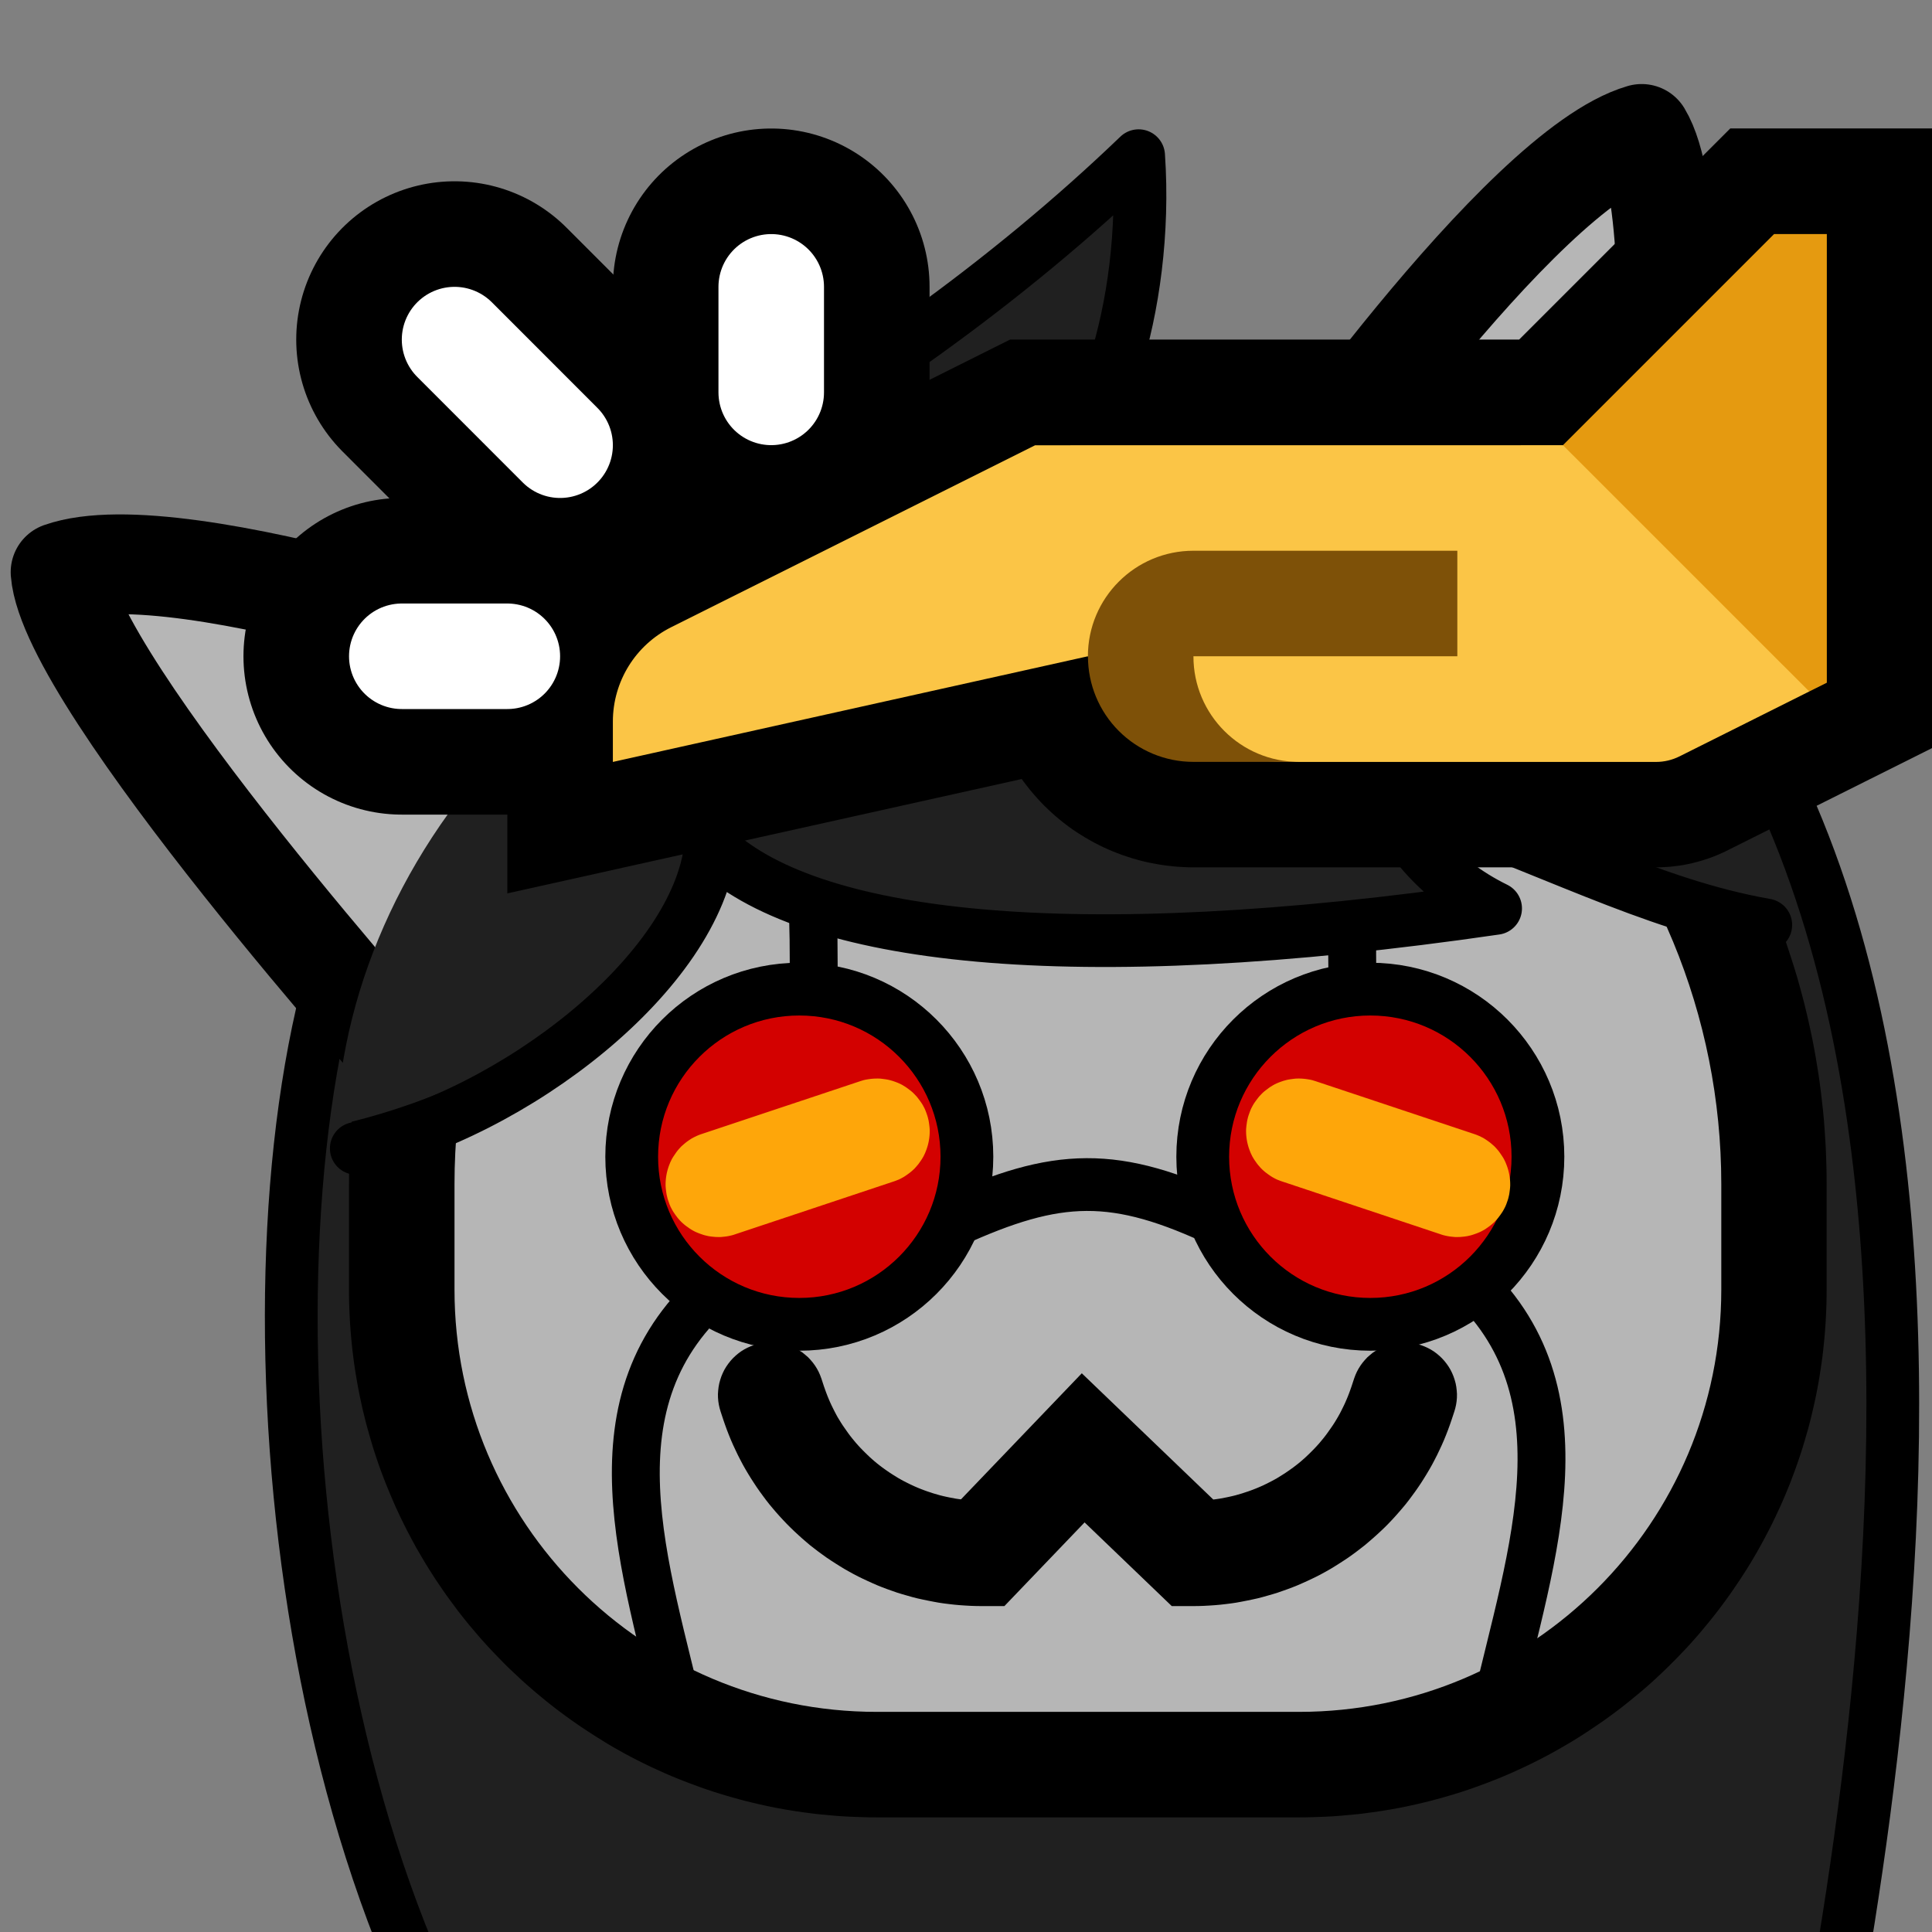 <?xml version="1.0" encoding="UTF-8" standalone="no"?>
<svg
   xmlns:dc="http://purl.org/dc/elements/1.1/"
   xmlns:cc="http://creativecommons.org/ns#"
   xmlns:rdf="http://www.w3.org/1999/02/22-rdf-syntax-ns#"
   xmlns:svg="http://www.w3.org/2000/svg"
   xmlns="http://www.w3.org/2000/svg"
   xmlns:sodipodi="http://sodipodi.sourceforge.net/DTD/sodipodi-0.dtd"
   xmlns:inkscape="http://www.inkscape.org/namespaces/inkscape"
   width="100%"
   height="100%"
   viewBox="0 0 32 32"
   version="1.1"
   xml:space="preserve"
   style="fill-rule:evenodd;clip-rule:evenodd;stroke-linecap:round;stroke-linejoin:round;stroke-miterlimit:1.5;"
   id="svg991"
   sodipodi:docname="jb_headpats.svg"
   inkscape:version="0.92.3 (2405546, 2018-03-11)"
   inkscape:export-filename="C:\Users\frontdesk\Downloads\jb_headpats.png"
   inkscape:export-xdpi="768"
   inkscape:export-ydpi="768"><rect x="0" y="0" width="32" height="32" fill="#808080" stroke="none"/><defs
   id="defs995" /><sodipodi:namedview
   pagecolor="#ffffff"
   bordercolor="#666666"
   borderopacity="1"
   objecttolerance="10"
   gridtolerance="10"
   guidetolerance="10"
   inkscape:pageopacity="0"
   inkscape:pageshadow="2"
   inkscape:window-width="1600"
   inkscape:window-height="825"
   id="namedview993"
   showgrid="false"
   inkscape:zoom="10.429825"
   inkscape:cx="16.897655"
   inkscape:cy="27.91671"
   inkscape:window-x="-9"
   inkscape:window-y="-9"
   inkscape:window-maximized="1"
   inkscape:current-layer="svg991" />
<path
   style="clip-rule:evenodd;fill:#202020;fill-opacity:1;fill-rule:evenodd;stroke:#000000;stroke-width:0.874;stroke-linecap:butt;stroke-linejoin:miter;stroke-miterlimit:2;stroke-dasharray:none;stroke-opacity:1"
   d="M 7.192,33.305 C 3.981,26.624 4.125,16.038 7.083,12.97 6.101,12.837 5.441,11.804 4.331,10.839 8.563,9.822 14.484,6.784 18.859,2.579 c 0.087,1.266 -0.089,2.517 -0.397,3.48 15.657,0.725 13.24,19.691 11.894,27.287"
   id="path881"
   inkscape:connector-curvature="0"
   sodipodi:nodetypes="cccccc" /><rect
   id="headpats"
   x="4.032"
   y="2.128"
   width="27.974"
   height="27.974"
   style="fill:none;stroke-width:0.874" /><path
   inkscape:connector-curvature="0"
   id="path955"
   d="m 28.51,19.612 c 0,-2.783 -1.105,-5.451 -3.073,-7.418 -1.967,-1.967 -4.635,-3.072 -7.418,-3.072 0,0 0,0 0,0 -2.783,0 -5.451,1.105 -7.418,3.072 -1.968,1.968 -3.073,4.636 -3.073,7.418 0,0.59 0,1.176 0,1.748 0,3.862 3.131,6.994 6.994,6.994 2.25,0 4.743,0 6.994,0 3.862,0 6.994,-3.131 6.994,-6.994 0,-0.573 0,-1.158 0,-1.748 z"
   style="stroke-width:0.874" /><path
   inkscape:connector-curvature="0"
   id="path957"
   d="m 18.171,7.374 0.152,0.003 0.151,0.004 0.151,0.007 0.151,0.009 0.151,0.01 0.15,0.012 0.15,0.014 0.149,0.016 0.149,0.017 0.149,0.02 0.149,0.021 0.149,0.024 0.149,0.024 0.148,0.027 0.147,0.028 0.147,0.031 0.146,0.031 0.146,0.034 0.146,0.036 0.144,0.038 0.144,0.038 0.144,0.041 0.143,0.043 0.142,0.045 0.142,0.045 0.142,0.048 0.141,0.049 0.141,0.052 0.14,0.053 0.138,0.054 0.139,0.056 0.137,0.059 0.136,0.059 0.136,0.061 0.136,0.063 0.135,0.065 0.134,0.066 0.133,0.067 0.132,0.07 0.132,0.071 0.13,0.073 0.129,0.074 0.129,0.076 0.128,0.078 0.128,0.079 0.126,0.081 0.125,0.082 0.124,0.084 0.123,0.086 0.122,0.087 0.122,0.089 0.121,0.09 0.119,0.092 0.119,0.094 0.117,0.094 0.116,0.096 0.115,0.098 0.115,0.1 0.112,0.101 0.112,0.103 0.111,0.103 0.109,0.106 0.108,0.107 0.107,0.108 0.105,0.109 0.104,0.11 0.102,0.112 0.101,0.113 0.099,0.115 0.098,0.115 0.097,0.116 0.094,0.117 0.094,0.118 0.092,0.12 0.09,0.121 0.088,0.121 0.087,0.122 0.086,0.123 0.084,0.124 0.082,0.126 0.081,0.126 0.079,0.127 0.078,0.129 0.076,0.129 0.074,0.13 0.073,0.13 0.072,0.131 0.069,0.133 0.068,0.133 0.066,0.134 0.065,0.135 0.063,0.136 0.061,0.136 0.059,0.137 0.058,0.137 0.057,0.138 0.054,0.139 0.053,0.14 0.051,0.14 0.05,0.141 0.047,0.142 0.046,0.142 0.045,0.142 0.043,0.143 0.04,0.143 0.039,0.144 0.038,0.145 0.035,0.145 0.034,0.146 0.032,0.147 0.031,0.147 0.028,0.147 0.027,0.148 0.024,0.148 0.024,0.149 0.021,0.149 0.019,0.149 0.017,0.15 0.017,0.149 0.014,0.15 0.011,0.15 0.01,0.151 0.009,0.151 0.006,0.151 0.005,0.151 0.003,0.152 8.74e-4,0.146 v 1.76 l -8.74e-4,0.108 -0.002,0.112 -0.004,0.112 -0.005,0.112 -0.006,0.111 -0.008,0.111 -0.009,0.111 -0.011,0.11 -0.011,0.109 -0.013,0.11 -0.015,0.109 -0.016,0.108 -0.017,0.108 -0.018,0.108 -0.02,0.108 -0.021,0.107 -0.023,0.107 -0.024,0.106 -0.025,0.106 -0.026,0.105 -0.027,0.105 -0.03,0.104 -0.03,0.104 -0.031,0.103 -0.032,0.102 -0.034,0.102 -0.035,0.101 -0.036,0.101 -0.038,0.101 -0.038,0.1 -0.04,0.099 -0.041,0.099 -0.042,0.098 -0.043,0.097 -0.045,0.096 -0.045,0.096 -0.046,0.095 -0.048,0.094 -0.049,0.094 -0.05,0.094 -0.051,0.093 -0.052,0.092 -0.053,0.091 -0.054,0.091 -0.055,0.089 -0.057,0.089 -0.057,0.088 -0.059,0.087 -0.059,0.087 -0.06,0.086 -0.061,0.085 -0.063,0.085 -0.063,0.084 -0.065,0.083 -0.065,0.082 -0.066,0.08 -0.067,0.081 -0.068,0.08 -0.069,0.079 -0.07,0.078 -0.071,0.077 -0.073,0.076 -0.073,0.076 -0.073,0.074 -0.074,0.073 -0.075,0.073 -0.077,0.072 -0.077,0.072 -0.078,0.07 -0.079,0.069 -0.08,0.068 -0.08,0.066 -0.081,0.066 -0.082,0.066 -0.083,0.065 -0.084,0.063 -0.084,0.062 -0.086,0.062 -0.086,0.06 -0.087,0.059 -0.087,0.058 -0.088,0.058 -0.089,0.057 -0.089,0.055 -0.091,0.054 -0.091,0.053 -0.092,0.052 -0.093,0.052 -0.094,0.05 -0.094,0.049 -0.094,0.047 -0.096,0.047 -0.095,0.045 -0.097,0.044 -0.097,0.044 -0.098,0.042 -0.099,0.041 -0.099,0.039 -0.1,0.039 -0.101,0.037 -0.101,0.037 -0.101,0.035 -0.102,0.034 -0.102,0.032 -0.103,0.031 -0.103,0.03 -0.105,0.029 -0.104,0.028 -0.106,0.026 -0.105,0.025 -0.107,0.024 -0.107,0.023 -0.107,0.021 -0.108,0.02 -0.108,0.018 -0.108,0.017 -0.108,0.016 -0.109,0.014 -0.109,0.014 -0.11,0.011 -0.11,0.01 -0.111,0.01 -0.111,0.008 -0.111,0.006 -0.112,0.004 -0.112,0.004 -0.112,0.003 -0.108,8.73e-4 h -7.004 l -0.108,-8.73e-4 -0.112,-0.003 -0.112,-0.004 -0.112,-0.004 -0.111,-0.006 -0.111,-0.008 -0.111,-0.01 -0.11,-0.01 -0.11,-0.011 -0.109,-0.014 -0.109,-0.014 -0.108,-0.016 -0.108,-0.017 -0.108,-0.018 -0.108,-0.02 -0.107,-0.021 -0.107,-0.023 -0.107,-0.024 -0.105,-0.025 -0.106,-0.026 -0.104,-0.028 -0.104,-0.029 -0.104,-0.03 -0.103,-0.031 -0.102,-0.032 -0.102,-0.034 -0.101,-0.035 -0.101,-0.037 -0.101,-0.037 -0.1,-0.039 -0.099,-0.039 -0.099,-0.041 -0.098,-0.042 -0.097,-0.044 -0.097,-0.044 -0.095,-0.045 -0.096,-0.047 -0.094,-0.047 -0.094,-0.049 -0.094,-0.05 -0.093,-0.052 -0.092,-0.052 -0.091,-0.053 L 9.988,28.836 9.899,28.781 9.81,28.724 9.721,28.666 9.634,28.609 9.547,28.549 9.461,28.489 9.375,28.427 9.291,28.365 9.207,28.302 9.124,28.237 9.042,28.172 8.961,28.105 8.881,28.039 8.801,27.97 8.722,27.901 8.644,27.831 8.568,27.76 8.491,27.688 8.415,27.616 8.341,27.542 8.268,27.467 8.195,27.392 8.123,27.316 8.052,27.239 7.982,27.161 7.913,27.082 7.845,27.002 7.777,26.922 7.711,26.841 7.646,26.759 7.581,26.676 7.519,26.592 7.456,26.507 7.394,26.422 7.334,26.336 7.275,26.249 7.216,26.162 7.159,26.073 7.102,25.984 7.047,25.895 6.993,25.804 6.94,25.713 6.887,25.622 6.837,25.529 6.787,25.435 6.738,25.342 6.69,25.246 6.643,25.151 6.598,25.055 6.553,24.959 6.511,24.862 6.469,24.764 6.428,24.665 6.387,24.566 6.349,24.467 6.311,24.366 6.275,24.266 6.24,24.164 6.206,24.062 6.174,23.96 6.143,23.857 6.113,23.752 6.084,23.648 6.056,23.544 6.03,23.439 6.004,23.333 5.981,23.227 5.958,23.12 5.937,23.013 5.917,22.905 5.899,22.798 5.881,22.689 5.865,22.581 5.851,22.472 5.837,22.362 5.826,22.252 5.815,22.142 5.806,22.031 5.798,21.92 5.792,21.808 5.787,21.697 5.783,21.585 5.781,21.473 5.781,21.366 v -1.759 l 8.742e-4,-0.147 0.003,-0.152 0.005,-0.151 0.006,-0.151 0.009,-0.151 0.01,-0.151 0.011,-0.15 0.014,-0.15 0.017,-0.15 0.017,-0.149 0.019,-0.149 0.021,-0.149 0.024,-0.149 0.024,-0.148 0.027,-0.148 0.028,-0.147 0.031,-0.147 0.032,-0.147 0.033,-0.145 0.036,-0.146 0.038,-0.145 0.039,-0.144 0.04,-0.143 0.043,-0.143 0.045,-0.142 0.046,-0.142 0.047,-0.142 0.05,-0.141 0.051,-0.14 0.053,-0.14 0.054,-0.139 0.057,-0.138 0.058,-0.137 0.059,-0.137 0.061,-0.136 0.063,-0.136 0.065,-0.135 0.066,-0.134 0.068,-0.133 0.069,-0.133 0.072,-0.131 0.073,-0.13 0.074,-0.13 0.076,-0.129 0.078,-0.129 0.079,-0.127 0.081,-0.126 0.082,-0.125 0.084,-0.125 0.086,-0.123 0.087,-0.122 0.088,-0.122 0.09,-0.12 0.092,-0.12 0.094,-0.118 0.094,-0.117 0.097,-0.116 0.098,-0.115 0.099,-0.115 0.101,-0.113 0.102,-0.112 0.104,-0.11 0.105,-0.109 0.107,-0.108 0.108,-0.107 0.109,-0.106 0.111,-0.103 0.111,-0.103 0.114,-0.101 0.114,-0.1 0.115,-0.098 0.116,-0.096 0.117,-0.094 0.119,-0.094 0.119,-0.092 0.121,-0.09 0.122,-0.089 0.122,-0.087 0.123,-0.086 0.124,-0.084 0.125,-0.082 0.126,-0.081 0.128,-0.079 0.128,-0.078 0.129,-0.076 0.129,-0.074 0.13,-0.073 0.132,-0.071 0.132,-0.07 0.133,-0.067 0.134,-0.066 0.135,-0.065 0.136,-0.063 0.136,-0.061 0.136,-0.059 0.137,-0.059 0.139,-0.056 0.138,-0.054 0.14,-0.053 0.141,-0.052 0.141,-0.049 0.142,-0.048 0.142,-0.045 0.142,-0.045 0.143,-0.043 0.144,-0.041 0.144,-0.038 0.144,-0.038 0.146,-0.036 0.146,-0.034 0.146,-0.031 0.147,-0.031 0.147,-0.028 0.148,-0.027 0.149,-0.024 0.149,-0.024 0.149,-0.021 0.149,-0.02 0.149,-0.017 0.149,-0.016 0.15,-0.014 0.15,-0.012 0.151,-0.01 0.151,-0.009 0.151,-0.007 0.151,-0.004 0.152,-0.003 0.147,-8.743e-4 h 0.01 z m -0.261,3.497 -0.108,0.002 -0.108,0.004 -0.108,0.004 -0.108,0.006 -0.108,0.007 -0.108,0.009 -0.107,0.01 -0.108,0.011 -0.107,0.012 -0.107,0.014 -0.107,0.015 -0.106,0.017 -0.106,0.018 -0.106,0.018 -0.105,0.021 -0.105,0.021 -0.105,0.024 -0.104,0.024 -0.103,0.025 -0.104,0.027 -0.103,0.028 -0.102,0.029 -0.102,0.031 -0.102,0.031 -0.101,0.033 -0.101,0.034 -0.101,0.035 -0.1,0.037 -0.1,0.038 -0.1,0.039 -0.099,0.04 -0.098,0.041 -0.098,0.043 -0.097,0.044 -0.097,0.045 -0.096,0.045 -0.095,0.048 -0.095,0.048 -0.094,0.05 -0.094,0.051 -0.094,0.052 -0.093,0.053 -0.092,0.054 -0.092,0.056 -0.091,0.057 -0.09,0.058 -0.089,0.059 -0.089,0.059 -0.087,0.061 -0.087,0.063 -0.087,0.063 -0.087,0.065 -0.085,0.066 -0.085,0.066 -0.083,0.067 -0.083,0.069 -0.082,0.07 -0.081,0.071 -0.081,0.073 -0.08,0.073 -0.079,0.074 -0.079,0.075 -0.077,0.077 -0.076,0.077 -0.076,0.078 -0.073,0.08 -0.073,0.08 -0.072,0.08 -0.072,0.081 -0.07,0.082 -0.068,0.083 -0.068,0.084 -0.066,0.085 -0.066,0.085 -0.065,0.086 -0.063,0.087 -0.062,0.087 -0.061,0.088 -0.06,0.089 -0.059,0.089 -0.058,0.09 -0.057,0.091 -0.055,0.091 -0.054,0.093 -0.053,0.093 -0.052,0.093 -0.051,0.094 -0.05,0.094 -0.048,0.094 -0.047,0.096 -0.046,0.096 -0.045,0.096 -0.044,0.098 -0.042,0.097 -0.042,0.099 -0.04,0.099 -0.038,0.099 -0.038,0.1 -0.036,0.101 -0.036,0.101 -0.034,0.101 -0.032,0.101 -0.032,0.101 -0.031,0.102 -0.029,0.103 -0.028,0.103 -0.026,0.103 -0.025,0.104 -0.024,0.104 -0.023,0.105 -0.022,0.105 -0.02,0.105 -0.019,0.106 -0.018,0.106 -0.016,0.106 -0.016,0.107 -0.014,0.106 -0.012,0.108 -0.011,0.107 -0.01,0.108 -0.009,0.108 -0.008,0.108 -0.006,0.108 -0.004,0.108 -0.003,0.108 -0.002,0.108 -8.742e-4,0.115 v 1.737 l 8.742e-4,0.074 8.742e-4,0.068 0.002,0.067 0.003,0.067 0.003,0.067 0.005,0.066 0.005,0.067 0.006,0.066 0.007,0.066 0.008,0.066 0.009,0.066 0.01,0.066 0.01,0.065 0.011,0.065 0.011,0.065 0.013,0.064 0.013,0.064 0.015,0.063 0.015,0.064 0.016,0.063 0.017,0.062 0.017,0.062 0.018,0.062 0.018,0.062 0.02,0.061 0.02,0.061 0.021,0.06 0.022,0.06 0.022,0.059 0.023,0.059 0.024,0.059 0.024,0.059 0.025,0.058 0.025,0.059 0.026,0.058 0.028,0.058 0.028,0.057 0.028,0.057 0.03,0.056 0.03,0.056 0.031,0.056 0.031,0.055 0.031,0.054 0.032,0.054 0.033,0.054 0.034,0.053 0.034,0.053 0.035,0.052 0.036,0.052 0.037,0.052 0.037,0.051 0.038,0.051 0.038,0.051 0.038,0.05 0.039,0.049 0.039,0.049 0.041,0.049 0.041,0.048 0.041,0.047 0.042,0.046 0.043,0.047 0.044,0.045 0.044,0.045 0.044,0.045 0.045,0.045 0.045,0.044 0.045,0.044 0.046,0.042 0.047,0.043 0.047,0.041 0.048,0.041 0.048,0.04 0.049,0.04 0.05,0.039 0.05,0.038 0.05,0.038 0.051,0.038 0.052,0.037 0.052,0.036 0.052,0.036 0.052,0.035 0.053,0.035 0.053,0.033 0.053,0.033 0.054,0.032 0.055,0.032 0.055,0.031 0.056,0.031 0.055,0.03 0.057,0.029 0.057,0.029 0.057,0.028 0.058,0.027 0.058,0.027 0.058,0.025 0.059,0.025 0.059,0.024 0.059,0.024 0.059,0.024 0.06,0.022 0.06,0.022 0.06,0.021 0.061,0.02 0.061,0.019 0.062,0.019 0.061,0.017 0.062,0.017 0.063,0.017 0.063,0.016 0.063,0.015 0.064,0.014 0.064,0.014 0.064,0.012 0.065,0.012 0.064,0.011 0.066,0.01 0.065,0.01 0.066,0.009 0.066,0.008 0.066,0.008 0.066,0.006 0.066,0.005 0.067,0.004 0.067,0.004 0.067,0.003 0.067,0.003 0.068,8.74e-4 0.073,8.74e-4 h 6.983 l 0.073,-8.74e-4 0.068,-8.74e-4 0.067,-0.003 0.067,-0.003 0.067,-0.004 0.067,-0.004 0.066,-0.005 0.066,-0.006 0.066,-0.008 0.066,-0.008 0.066,-0.009 0.065,-0.01 0.065,-0.01 0.065,-0.011 0.065,-0.012 0.064,-0.012 0.064,-0.014 0.064,-0.014 0.063,-0.015 0.063,-0.016 0.063,-0.017 0.062,-0.017 0.061,-0.017 0.062,-0.019 0.061,-0.019 0.061,-0.02 0.06,-0.021 0.06,-0.022 0.06,-0.022 0.059,-0.024 0.059,-0.024 0.059,-0.024 0.059,-0.025 0.058,-0.025 0.058,-0.027 0.058,-0.027 0.057,-0.028 0.057,-0.029 0.057,-0.029 0.055,-0.03 0.056,-0.031 0.055,-0.031 0.055,-0.032 0.054,-0.032 0.053,-0.033 0.053,-0.033 0.053,-0.035 0.052,-0.035 0.052,-0.036 0.052,-0.036 0.052,-0.037 0.051,-0.038 0.05,-0.038 0.05,-0.038 0.05,-0.039 0.049,-0.04 0.048,-0.04 0.048,-0.041 0.047,-0.041 0.047,-0.043 0.046,-0.042 0.045,-0.044 0.045,-0.044 0.045,-0.045 0.044,-0.045 0.045,-0.045 0.043,-0.045 0.043,-0.046 0.042,-0.047 0.041,-0.047 0.041,-0.048 0.041,-0.049 0.039,-0.049 0.039,-0.049 0.038,-0.05 0.038,-0.05 0.038,-0.052 0.037,-0.051 0.037,-0.052 0.036,-0.052 0.035,-0.052 0.034,-0.053 0.034,-0.053 0.033,-0.054 0.032,-0.054 0.031,-0.054 0.031,-0.055 0.031,-0.056 0.03,-0.056 0.03,-0.056 0.028,-0.057 0.028,-0.057 0.027,-0.058 0.027,-0.058 0.025,-0.059 0.025,-0.058 0.024,-0.059 0.024,-0.059 0.024,-0.059 0.022,-0.059 0.022,-0.06 0.021,-0.06 0.02,-0.061 0.02,-0.061 0.018,-0.062 0.018,-0.062 0.017,-0.062 0.017,-0.062 0.016,-0.063 0.015,-0.064 0.015,-0.063 0.013,-0.064 0.013,-0.064 0.011,-0.065 0.011,-0.065 0.01,-0.065 0.01,-0.066 0.009,-0.066 0.008,-0.066 0.007,-0.066 0.006,-0.066 0.005,-0.066 0.005,-0.067 0.004,-0.067 0.004,-0.067 0.002,-0.067 8.75e-4,-0.068 8.74e-4,-0.074 v -1.737 l -8.74e-4,-0.115 -0.002,-0.108 -0.004,-0.108 -0.004,-0.108 -0.006,-0.108 -0.008,-0.108 -0.009,-0.108 -0.01,-0.108 -0.011,-0.107 -0.012,-0.107 -0.014,-0.107 -0.016,-0.107 -0.016,-0.106 -0.018,-0.106 -0.019,-0.106 -0.02,-0.105 -0.022,-0.105 -0.023,-0.105 -0.024,-0.104 -0.025,-0.104 -0.026,-0.103 -0.028,-0.103 -0.029,-0.103 -0.031,-0.102 -0.031,-0.101 -0.033,-0.101 -0.034,-0.101 -0.036,-0.101 -0.036,-0.101 -0.038,-0.1 -0.038,-0.099 -0.04,-0.099 -0.042,-0.099 -0.042,-0.097 -0.044,-0.098 -0.045,-0.096 -0.046,-0.096 -0.047,-0.095 -0.048,-0.095 -0.05,-0.094 -0.051,-0.094 -0.052,-0.093 -0.053,-0.093 -0.054,-0.093 -0.055,-0.091 -0.057,-0.091 -0.058,-0.09 -0.059,-0.089 -0.06,-0.089 -0.061,-0.088 -0.062,-0.087 -0.063,-0.087 -0.065,-0.086 -0.066,-0.085 -0.066,-0.085 -0.068,-0.084 -0.068,-0.083 -0.07,-0.082 -0.072,-0.081 -0.072,-0.08 -0.073,-0.08 -0.074,-0.08 -0.075,-0.078 -0.076,-0.077 -0.077,-0.077 -0.079,-0.075 -0.079,-0.074 -0.08,-0.073 -0.081,-0.073 -0.081,-0.071 -0.082,-0.07 -0.082,-0.069 -0.084,-0.067 -0.085,-0.066 -0.085,-0.066 -0.087,-0.065 -0.087,-0.063 -0.087,-0.063 -0.087,-0.061 -0.089,-0.059 -0.089,-0.059 -0.09,-0.059 -0.091,-0.056 -0.092,-0.056 -0.092,-0.054 -0.093,-0.053 -0.094,-0.052 -0.094,-0.051 -0.094,-0.05 -0.095,-0.049 -0.095,-0.047 -0.096,-0.045 -0.097,-0.045 -0.097,-0.044 -0.098,-0.043 -0.098,-0.041 -0.099,-0.04 -0.1,-0.039 -0.1,-0.038 -0.1,-0.037 -0.101,-0.035 -0.101,-0.034 -0.101,-0.033 -0.102,-0.031 -0.102,-0.031 -0.102,-0.029 -0.103,-0.028 -0.104,-0.027 -0.103,-0.025 -0.104,-0.024 -0.105,-0.024 -0.105,-0.021 -0.105,-0.021 -0.106,-0.018 -0.106,-0.018 -0.106,-0.017 -0.107,-0.015 -0.107,-0.014 -0.107,-0.012 -0.108,-0.011 -0.107,-0.01 -0.108,-0.009 -0.108,-0.007 -0.108,-0.006 -0.108,-0.004 -0.108,-0.004 -0.108,-0.002 -0.108,-8.74e-4 z"
   style="stroke-width:0.874" /><path
   inkscape:connector-curvature="0"
   id="path966"
   style="fill:#b6b6b6;fill-opacity:1;stroke-width:0.874"
   d="m 28.51,19.612 c 0,-2.783 -1.105,-5.451 -3.073,-7.418 -1.967,-1.967 -4.635,-3.072 -7.418,-3.072 0,0 0,0 0,0 -2.783,0 -5.451,1.105 -7.418,3.072 -1.968,1.968 -3.073,4.636 -3.073,7.418 0,0.59 0,1.176 0,1.748 0,3.862 3.131,6.994 6.994,6.994 2.25,0 4.743,0 6.994,0 3.862,0 6.994,-3.131 6.994,-6.994 0,-0.573 0,-1.158 0,-1.748 z" /><path
   style="clip-rule:evenodd;fill:none;fill-rule:evenodd;stroke:#000000;stroke-width:0.793px;stroke-linecap:butt;stroke-linejoin:miter;stroke-miterlimit:1.414;stroke-opacity:1"
   d="M 13.474,16.438 C 13.549,11.456 12.458,11.506 12.458,11.506"
   id="path531"
   inkscape:connector-curvature="0" /><path
   sodipodi:nodetypes="cc"
   inkscape:connector-curvature="0"
   id="path897"
   d="m 24.145,21.046 c 2.26,1.903 1.217,4.67 0.62,7.287"
   style="clip-rule:evenodd;fill:none;fill-rule:evenodd;stroke:#000000;stroke-width:0.793px;stroke-linecap:butt;stroke-linejoin:miter;stroke-miterlimit:1.414;stroke-opacity:1" /><path
   style="clip-rule:evenodd;fill:none;fill-rule:evenodd;stroke:#000000;stroke-width:0.874;stroke-linecap:butt;stroke-linejoin:miter;stroke-miterlimit:1.414;stroke-dasharray:none;stroke-opacity:1"
   d="m 20.269,20.25 c -1.799,-0.856 -2.753,-0.82 -4.519,-0.012"
   id="path529"
   inkscape:connector-curvature="0"
   sodipodi:nodetypes="cc" /><circle
   cx="22.697"
   cy="19.159"
   style="clip-rule:evenodd;fill:#d30100;fill-opacity:1;fill-rule:evenodd;stroke:#000000;stroke-width:0.874;stroke-linejoin:round;stroke-miterlimit:1.414;stroke-dasharray:none;stroke-opacity:1;paint-order:stroke fill markers"
   id="circle168"
   r="2.776" /><path
   style="clip-rule:evenodd;fill:none;fill-rule:evenodd;stroke:#000000;stroke-width:0.793px;stroke-linecap:butt;stroke-linejoin:miter;stroke-miterlimit:1.414;stroke-opacity:1"
   d="m 11.918,21.283 c -2.26,1.903 -1.217,4.67 -0.62,7.287"
   id="path512-7"
   inkscape:connector-curvature="0"
   sodipodi:nodetypes="cc" /><path
   inkscape:connector-curvature="0"
   id="path968"
   d="m 12.911,22.245 0.059,0.011 0.058,0.015 0.056,0.019 0.055,0.024 0.054,0.026 0.051,0.031 0.05,0.033 0.046,0.038 0.045,0.039 0.041,0.044 0.038,0.045 0.035,0.048 0.032,0.051 0.028,0.052 0.024,0.054 0.021,0.056 0.043,0.131 0.02,0.057 0.019,0.052 0.02,0.052 0.021,0.051 0.022,0.051 0.023,0.05 0.024,0.049 0.024,0.048 0.025,0.048 0.026,0.048 0.028,0.046 0.028,0.046 0.029,0.045 0.031,0.045 0.031,0.044 0.031,0.044 0.032,0.043 0.033,0.042 0.034,0.041 0.034,0.041 0.036,0.04 0.036,0.039 0.037,0.038 0.038,0.038 0.038,0.037 0.039,0.037 0.039,0.035 0.04,0.035 0.041,0.034 0.042,0.033 0.042,0.032 0.043,0.031 0.044,0.031 0.044,0.03 0.045,0.029 0.045,0.028 0.045,0.028 0.046,0.026 0.046,0.025 0.047,0.024 0.048,0.024 0.048,0.023 0.049,0.022 0.049,0.021 0.05,0.02 0.05,0.019 0.05,0.018 0.052,0.017 0.051,0.017 0.052,0.015 0.052,0.015 0.052,0.013 0.053,0.012 0.052,0.011 0.053,0.01 0.053,0.01 0.054,0.008 0.034,0.004 2.001,-2.088 2.178,2.091 0.054,-0.007 0.054,-0.008 0.053,-0.01 0.053,-0.01 0.052,-0.011 0.053,-0.012 0.052,-0.013 0.052,-0.015 0.052,-0.015 0.051,-0.017 0.052,-0.017 0.05,-0.018 0.05,-0.019 0.05,-0.02 0.049,-0.021 0.049,-0.022 0.048,-0.023 0.048,-0.024 0.047,-0.024 0.046,-0.025 0.046,-0.026 0.045,-0.028 0.045,-0.028 0.045,-0.029 0.044,-0.03 0.044,-0.031 0.043,-0.031 0.042,-0.032 0.042,-0.033 0.041,-0.034 0.04,-0.035 0.039,-0.035 0.039,-0.037 0.038,-0.037 0.038,-0.038 0.037,-0.038 0.036,-0.039 0.036,-0.04 0.034,-0.041 0.034,-0.041 0.033,-0.042 0.032,-0.043 0.031,-0.044 0.031,-0.044 0.031,-0.045 0.029,-0.045 0.028,-0.046 0.027,-0.046 0.027,-0.048 0.025,-0.048 0.024,-0.048 0.024,-0.049 0.023,-0.05 0.022,-0.051 0.021,-0.051 0.02,-0.052 0.019,-0.052 0.02,-0.057 0.043,-0.131 0.021,-0.056 0.024,-0.054 0.028,-0.052 0.032,-0.051 0.035,-0.048 0.038,-0.045 0.041,-0.044 0.045,-0.039 0.046,-0.038 0.05,-0.033 0.052,-0.031 0.053,-0.026 0.055,-0.024 0.056,-0.019 0.058,-0.015 0.059,-0.011 0.059,-0.007 0.059,-0.004 0.06,8.75e-4 0.059,0.005 0.059,0.009 0.059,0.013 0.057,0.017 0.056,0.021 0.054,0.024 0.053,0.028 0.05,0.031 0.049,0.036 0.045,0.038 0.043,0.041 0.04,0.044 0.037,0.047 0.034,0.049 0.031,0.052 0.026,0.053 0.023,0.055 0.019,0.057 0.016,0.058 0.011,0.059 0.007,0.059 0.004,0.059 -8.74e-4,0.059 -0.005,0.059 -0.009,0.059 -0.013,0.058 -0.017,0.058 -0.046,0.139 -0.028,0.081 -0.031,0.085 -0.033,0.085 -0.034,0.083 -0.036,0.082 -0.038,0.081 -0.038,0.08 -0.041,0.08 -0.041,0.078 -0.044,0.078 -0.045,0.076 -0.046,0.075 -0.047,0.074 -0.049,0.073 -0.051,0.073 -0.052,0.071 -0.052,0.07 -0.054,0.069 -0.056,0.067 -0.057,0.066 -0.058,0.066 -0.059,0.064 -0.06,0.063 -0.061,0.061 -0.063,0.06 -0.064,0.059 -0.065,0.058 -0.066,0.057 -0.066,0.056 -0.068,0.053 -0.069,0.053 -0.069,0.051 -0.072,0.051 -0.072,0.048 -0.073,0.047 -0.073,0.046 -0.074,0.045 -0.075,0.043 -0.077,0.042 -0.077,0.04 -0.078,0.038 -0.079,0.037 -0.08,0.036 -0.08,0.035 -0.08,0.032 -0.082,0.031 -0.082,0.029 -0.083,0.029 -0.084,0.026 -0.084,0.024 -0.085,0.024 -0.086,0.022 -0.087,0.019 -0.087,0.018 -0.087,0.017 -0.088,0.016 -0.087,0.013 -0.089,0.011 -0.088,0.01 -0.09,0.008 -0.089,0.006 -0.091,0.005 -0.09,0.003 -0.087,8.75e-4 h -0.356 l -1.444,-1.386 -1.328,1.386 h -0.378 l -0.087,-8.75e-4 -0.09,-0.003 -0.091,-0.005 -0.089,-0.006 -0.09,-0.008 -0.088,-0.01 -0.089,-0.011 -0.087,-0.013 -0.088,-0.016 -0.087,-0.017 -0.087,-0.018 -0.087,-0.019 -0.086,-0.022 -0.085,-0.024 -0.084,-0.024 -0.084,-0.026 -0.083,-0.029 -0.082,-0.029 -0.082,-0.031 -0.08,-0.032 -0.08,-0.035 -0.08,-0.036 -0.079,-0.037 -0.078,-0.038 -0.077,-0.04 -0.076,-0.042 -0.076,-0.043 -0.074,-0.045 -0.073,-0.046 -0.073,-0.047 -0.072,-0.048 -0.071,-0.051 -0.07,-0.051 -0.069,-0.053 -0.068,-0.053 -0.066,-0.056 -0.066,-0.057 -0.064,-0.058 -0.064,-0.059 -0.063,-0.061 -0.061,-0.061 -0.06,-0.063 -0.059,-0.064 -0.059,-0.066 -0.056,-0.066 -0.056,-0.067 -0.054,-0.069 -0.052,-0.07 -0.052,-0.071 -0.051,-0.073 -0.048,-0.073 -0.048,-0.074 -0.046,-0.075 -0.045,-0.076 -0.044,-0.078 -0.041,-0.078 -0.041,-0.08 -0.038,-0.08 -0.038,-0.081 -0.036,-0.082 -0.034,-0.083 -0.033,-0.085 -0.031,-0.085 -0.028,-0.081 -0.046,-0.139 -0.017,-0.058 -0.013,-0.058 -0.009,-0.059 -0.005,-0.059 -8.74e-4,-0.059 0.004,-0.059 0.007,-0.059 0.011,-0.059 0.016,-0.058 0.019,-0.057 0.023,-0.055 0.026,-0.053 0.031,-0.052 0.034,-0.049 0.037,-0.047 0.04,-0.044 0.043,-0.041 0.045,-0.038 0.049,-0.036 0.05,-0.031 0.053,-0.028 0.054,-0.024 0.056,-0.021 0.057,-0.017 0.059,-0.013 0.059,-0.009 0.059,-0.005 0.06,-8.75e-4 0.059,0.004 z"
   style="stroke-width:0.874" /><path
   inkscape:connector-curvature="0"
   id="path970"
   d="m 21.556,17.865 0.03,0.002 0.03,0.003 0.031,0.004 0.03,0.005 0.029,0.005 0.03,0.007 0.029,0.009 0.029,0.009 2.623,0.874 0.029,0.01 0.028,0.011 0.028,0.012 0.027,0.013 0.026,0.013 0.027,0.015 0.025,0.016 0.025,0.017 0.024,0.017 0.024,0.018 0.023,0.019 0.023,0.02 0.023,0.02 0.021,0.022 0.02,0.022 0.02,0.023 0.019,0.024 0.017,0.024 0.017,0.025 0.017,0.025 0.016,0.025 0.015,0.026 0.013,0.027 0.013,0.027 0.011,0.028 0.011,0.028 0.01,0.029 0.009,0.029 0.008,0.029 0.007,0.03 0.006,0.03 0.005,0.03 0.004,0.03 0.003,0.031 0.002,0.03 8.74e-4,0.03 v 0.031 l -0.002,0.03 -0.003,0.031 -0.004,0.03 -0.004,0.03 -0.005,0.03 -0.007,0.03 -0.007,0.029 -0.009,0.03 -0.01,0.028 -0.01,0.029 -0.011,0.028 -0.012,0.027 -0.014,0.027 -0.014,0.026 -0.015,0.026 -0.017,0.025 -0.017,0.025 -0.018,0.024 -0.018,0.024 -0.019,0.023 -0.021,0.023 -0.021,0.022 -0.021,0.02 -0.023,0.02 -0.024,0.02 -0.024,0.018 -0.024,0.017 -0.024,0.017 -0.026,0.017 -0.026,0.015 -0.026,0.014 -0.027,0.013 -0.028,0.012 -0.028,0.011 -0.028,0.01 -0.029,0.01 -0.029,0.009 -0.029,0.007 -0.03,0.007 -0.03,0.005 -0.03,0.004 -0.031,0.003 -0.03,0.003 -0.031,8.74e-4 -0.03,8.74e-4 -0.031,-8.74e-4 -0.03,-0.003 -0.03,-0.003 -0.031,-0.004 -0.03,-0.005 -0.029,-0.006 -0.03,-0.007 -0.029,-0.008 -0.029,-0.01 -2.623,-0.874 -0.029,-0.01 -0.028,-0.011 -0.028,-0.011 -0.027,-0.013 -0.026,-0.014 -0.027,-0.015 -0.025,-0.016 -0.025,-0.017 -0.024,-0.017 -0.024,-0.018 -0.023,-0.018 -0.023,-0.02 -0.023,-0.021 -0.021,-0.021 -0.02,-0.023 -0.02,-0.023 -0.019,-0.023 -0.017,-0.024 -0.017,-0.024 -0.017,-0.025 -0.016,-0.026 -0.015,-0.026 -0.013,-0.027 -0.013,-0.027 -0.011,-0.028 -0.011,-0.028 -0.01,-0.029 -0.009,-0.029 -0.008,-0.029 -0.007,-0.03 -0.006,-0.029 -0.005,-0.03 -0.004,-0.031 -0.003,-0.03 -0.002,-0.031 -8.74e-4,-0.03 v -0.031 l 0.002,-0.03 0.003,-0.031 0.004,-0.03 0.004,-0.03 0.005,-0.03 0.007,-0.03 0.007,-0.029 0.009,-0.029 0.01,-0.029 0.01,-0.028 0.011,-0.028 0.012,-0.028 0.014,-0.027 0.014,-0.026 0.015,-0.026 0.017,-0.025 0.017,-0.024 0.018,-0.024 0.018,-0.024 0.019,-0.024 0.021,-0.022 0.021,-0.022 0.021,-0.021 0.023,-0.02 0.024,-0.019 0.024,-0.018 0.024,-0.018 0.024,-0.017 0.026,-0.016 0.026,-0.016 0.026,-0.014 0.027,-0.013 0.028,-0.012 0.028,-0.011 0.028,-0.01 0.029,-0.01 0.029,-0.008 0.029,-0.008 0.03,-0.006 0.03,-0.005 0.03,-0.004 0.031,-0.004 0.03,-0.003 0.031,-8.74e-4 h 0.03 z"
   style="fill:#fea60a;fill-opacity:1;stroke-width:0.874" /><circle
   cx="13.239"
   cy="19.159"
   style="clip-rule:evenodd;fill:#d30100;fill-opacity:1;fill-rule:evenodd;stroke:#000000;stroke-width:0.874;stroke-linejoin:round;stroke-miterlimit:1.414;stroke-dasharray:none;stroke-opacity:1;paint-order:stroke fill markers"
   id="circle164"
   r="2.776" /><path
   inkscape:connector-curvature="0"
   id="path972"
   d="m 14.543,17.864 0.031,8.74e-4 0.03,0.003 0.031,0.004 0.03,0.004 0.03,0.005 0.03,0.006 0.029,0.008 0.029,0.008 0.029,0.01 0.028,0.01 0.028,0.011 0.028,0.012 0.027,0.013 0.026,0.014 0.026,0.016 0.026,0.016 0.024,0.017 0.024,0.018 0.024,0.018 0.024,0.019 0.023,0.02 0.021,0.021 0.021,0.022 0.021,0.022 0.019,0.024 0.018,0.024 0.018,0.024 0.017,0.024 0.017,0.025 0.015,0.026 0.014,0.026 0.014,0.027 0.012,0.028 0.011,0.028 0.01,0.028 0.01,0.029 0.009,0.029 0.007,0.029 0.007,0.03 0.005,0.03 0.004,0.03 0.004,0.03 0.003,0.031 0.002,0.03 v 0.031 l -8.73e-4,0.03 -0.002,0.031 -0.003,0.03 -0.004,0.031 -0.005,0.03 -0.006,0.029 -0.007,0.03 -0.008,0.029 -0.009,0.029 -0.01,0.029 -0.011,0.028 -0.011,0.028 -0.013,0.027 -0.013,0.027 -0.015,0.026 -0.016,0.026 -0.017,0.025 -0.017,0.024 -0.017,0.024 -0.019,0.023 -0.02,0.023 -0.02,0.023 -0.021,0.021 -0.023,0.021 -0.023,0.02 -0.023,0.018 -0.024,0.018 -0.024,0.017 -0.025,0.017 -0.025,0.016 -0.027,0.015 -0.026,0.014 -0.027,0.013 -0.028,0.011 -0.028,0.011 -0.029,0.01 -2.623,0.874 -0.029,0.01 -0.029,0.008 -0.03,0.007 -0.029,0.006 -0.03,0.005 -0.031,0.004 -0.03,0.003 -0.03,0.003 -0.031,8.75e-4 -0.03,-8.75e-4 -0.031,-8.74e-4 -0.03,-0.003 -0.031,-0.003 -0.03,-0.004 -0.03,-0.005 -0.03,-0.007 -0.029,-0.007 -0.029,-0.009 -0.029,-0.01 -0.028,-0.01 -0.028,-0.011 -0.028,-0.012 -0.027,-0.013 -0.026,-0.014 -0.026,-0.015 -0.026,-0.017 -0.024,-0.017 -0.024,-0.017 -0.024,-0.018 -0.024,-0.02 -0.023,-0.02 -0.021,-0.02 -0.021,-0.022 -0.021,-0.023 -0.019,-0.023 -0.018,-0.024 -0.018,-0.024 -0.017,-0.025 -0.017,-0.025 -0.015,-0.026 -0.014,-0.026 -0.014,-0.027 -0.012,-0.027 -0.011,-0.028 -0.01,-0.029 -0.01,-0.028 -0.009,-0.03 -0.007,-0.029 -0.007,-0.03 -0.005,-0.03 -0.004,-0.03 -0.004,-0.03 -0.003,-0.031 -0.002,-0.03 v -0.031 l 8.75e-4,-0.03 0.002,-0.03 0.003,-0.031 0.004,-0.03 0.005,-0.03 0.006,-0.03 0.007,-0.03 0.008,-0.029 0.009,-0.029 0.01,-0.029 0.011,-0.028 0.011,-0.028 0.013,-0.027 0.013,-0.027 0.015,-0.026 0.016,-0.025 0.017,-0.025 0.017,-0.025 0.017,-0.024 0.019,-0.024 0.02,-0.023 0.02,-0.022 0.021,-0.022 0.023,-0.02 0.023,-0.02 0.023,-0.019 0.024,-0.018 0.024,-0.017 0.025,-0.017 0.025,-0.016 0.027,-0.015 0.026,-0.013 0.027,-0.013 0.028,-0.012 0.028,-0.011 0.029,-0.01 2.623,-0.874 0.029,-0.009 0.029,-0.009 0.03,-0.007 0.029,-0.005 0.03,-0.005 0.031,-0.004 0.03,-0.003 0.03,-0.002 0.031,-8.74e-4 z"
   style="fill:#fea60a;fill-opacity:1;stroke-width:0.874" /><path
   inkscape:connector-curvature="0"
   id="path974"
   d="m 25.887,7.374 3.497,-3.497 h 0.874 v 7.431 c 0,0 -1.841,0.921 -2.438,1.219 -0.122,0.061 -0.255,0.093 -0.391,0.093 -0.981,0 -5.222,0 -7.663,0 -0.463,0 -0.907,-0.184 -1.235,-0.512 -0.327,-0.327 -0.511,-0.771 -0.511,-1.234 0,-0.002 0,-0.002 0,-0.002 l -7.868,1.748 c 0,0 0,-0.309 0,-0.668 0,-0.663 0.374,-1.268 0.967,-1.564 1.919,-0.96 6.027,-3.013 6.027,-3.013 z"
   style="stroke-width:0.874" /><path
   inkscape:connector-curvature="0"
   id="path959"
   style="fill:none;stroke:#000000;stroke-width:5.245px"
   d="m 12.774,4.751 v 1.748" /><path
   style="clip-rule:evenodd;fill:none;fill-rule:evenodd;stroke:#000000;stroke-width:0.793px;stroke-linecap:butt;stroke-linejoin:miter;stroke-miterlimit:1.414;stroke-opacity:1"
   d="m 22.4,16.259 c -0.074,-4.982 1.016,-4.933 1.016,-4.933"
   id="path531-7"
   inkscape:connector-curvature="0" /><path
   style="clip-rule:evenodd;fill:#b6b6b6;fill-opacity:1;fill-rule:evenodd;stroke:#000000;stroke-width:1.652;stroke-linecap:butt;stroke-linejoin:miter;stroke-miterlimit:1.414;stroke-dasharray:none;stroke-opacity:1"
   d="m 9.556,11.129 c 0,0 -6.559,-2.354 -8.553,-1.652 0.143,1.848 5.921,8.292 5.921,8.292 z"
   id="path638"
   inkscape:connector-curvature="0"
   sodipodi:nodetypes="cccc" /><path
   inkscape:connector-curvature="0"
   id="path961"
   style="fill:none;stroke:#000000;stroke-width:5.245px"
   d="M 9.277,7.374 7.529,5.625" /><path
   sodipodi:nodetypes="cccc"
   inkscape:connector-curvature="0"
   id="path1664"
   d="m 21.206,8.547 c 0,0 3.956,-5.737 5.985,-6.329 0.961,1.584 0.024,10.189 0.024,10.189 z"
   style="clip-rule:evenodd;fill:#b6b6b6;fill-opacity:1;fill-rule:evenodd;stroke:#000000;stroke-width:1.652;stroke-linecap:butt;stroke-linejoin:miter;stroke-miterlimit:1.414;stroke-dasharray:none;stroke-opacity:1" /><path
   id="path892"
   style="clip-rule:evenodd;fill:#202020;fill-opacity:1;fill-rule:evenodd;stroke:none;stroke-width:0.924px;stroke-linecap:butt;stroke-linejoin:miter;stroke-miterlimit:1.414;stroke-opacity:1"
   d="m 29.323,14.934 c -1.933,-0.34 -3.621,-0.877 -6.363,-1.824 0.553,0.69 1.068,1.399 2.042,1.879 -7.158,1.506 -11.656,0.569 -13.232,-0.98 -0.222,2.091 -3.587,4.062 -6.202,4.63 C 5.788,13.907 9.925,8.97 17.325,8.291 24.725,7.611 30.378,13.771 29.323,14.934 Z"
   inkscape:connector-curvature="0"
   sodipodi:nodetypes="ccccczc" /><path
   inkscape:connector-curvature="0"
   id="path976"
   d="m 32.006,12.388 -3.416,1.708 -0.057,0.027 -0.069,0.031 -0.071,0.029 -0.071,0.027 -0.072,0.024 -0.073,0.023 -0.073,0.02 -0.073,0.019 -0.073,0.016 -0.075,0.015 -0.074,0.011 -0.076,0.01 -0.075,0.008 -0.076,0.005 -0.076,0.004 -0.064,8.75e-4 h -7.686 l -0.076,-8.75e-4 -0.087,-0.004 -0.087,-0.005 -0.086,-0.008 -0.086,-0.01 -0.085,-0.011 -0.085,-0.014 -0.085,-0.016 -0.083,-0.017 -0.084,-0.02 -0.082,-0.022 -0.082,-0.024 -0.081,-0.026 -0.08,-0.027 -0.08,-0.03 -0.079,-0.031 -0.079,-0.034 -0.077,-0.035 -0.077,-0.038 -0.076,-0.039 -0.074,-0.041 -0.074,-0.043 -0.073,-0.045 -0.072,-0.046 -0.071,-0.048 -0.07,-0.051 -0.068,-0.052 -0.067,-0.054 -0.066,-0.055 -0.065,-0.058 -0.063,-0.059 -0.062,-0.06 -0.06,-0.062 -0.059,-0.064 -0.057,-0.065 -0.056,-0.066 -0.053,-0.067 -0.052,-0.068 -0.034,-0.047 -8.52,1.894 v -2.863 l 0.002,-0.108 0.007,-0.122 0.01,-0.122 0.015,-0.122 0.019,-0.121 0.024,-0.119 0.027,-0.118 0.031,-0.116 0.035,-0.115 0.039,-0.114 0.043,-0.113 0.046,-0.11 0.051,-0.108 0.054,-0.107 0.057,-0.105 0.061,-0.102 0.065,-0.101 0.068,-0.099 0.071,-0.095 0.074,-0.094 0.079,-0.092 0.081,-0.088 0.084,-0.086 0.087,-0.083 0.09,-0.08 0.094,-0.077 0.096,-0.074 0.099,-0.071 0.102,-0.068 0.104,-0.064 0.108,-0.061 0.095,-0.05 6.41,-3.205 h 8.431 l 3.497,-3.497 h 3.346 z M 28.51,7.223 26.611,9.122 h -6.843 v 1.739 0.01 h 0.009 7.446 l 1.287,-0.643 z m -10.952,1.899 -0.216,0.108 0.485,-0.108 z"
   style="stroke-width:0.874" /><path
   inkscape:connector-curvature="0"
   id="path963"
   style="fill:none;stroke:#000000;stroke-width:5.245px"
   d="M 8.403,10.87 H 6.655" /><path
   id="path887"
   style="clip-rule:evenodd;fill:none;fill-rule:evenodd;stroke:#000000;stroke-width:0.873;stroke-linecap:butt;stroke-linejoin:miter;stroke-miterlimit:1.414;stroke-dasharray:none;stroke-opacity:1"
   d="m 5.901,19.021 c 2.616,-0.568 5.648,-2.921 5.87,-5.013 1.575,1.549 5.943,2.067 13.001,1.038 -0.974,-0.479 -1.561,-1.232 -1.811,-1.936 2.742,0.947 4.353,1.87 6.286,2.21"
   inkscape:connector-curvature="0"
   sodipodi:nodetypes="ccccc" /><path
   inkscape:connector-curvature="0"
   id="path978"
   style="fill:#fbc546;stroke-width:0.874"
   d="m 25.887,7.374 h 0.874 l 3.197,3.497 0.009,0.582 -2.147,1.074 c -0.122,0.061 -0.255,0.093 -0.391,0.093 0,0 -5.432,0 -5.915,0 -0.368,0 -1.463,-0.011 -2.06,-0.326 -0.966,-0.511 -1.435,-1.422 -1.435,-1.422 0,0 0,-0.002 0,-0.002 l -7.868,1.75 c 0,0 0,-0.309 0,-0.668 0,-0.663 0.374,-1.268 0.967,-1.564 1.919,-0.96 6.027,-3.013 6.027,-3.013 z" /><path
   inkscape:connector-curvature="0"
   id="path980"
   style="fill:#e59a10;stroke-width:0.874"
   d="m 25.887,7.374 3.497,-3.497 h 0.874 v 7.431 l -0.291,0.145 z" /><path
   inkscape:connector-curvature="0"
   id="path982"
   style="fill:#7e5108;stroke-width:0.874"
   d="m 18.019,10.872 v -0.002 c 0,-0.966 0.782,-1.748 1.748,-1.748 1.809,0 4.371,0 4.371,0 v 1.748 h -4.371 c 0,0 0,0 0,0.002 0,0.964 0.782,1.747 1.747,1.747 0.483,0 0.876,0 0.876,0 h -2.624 c -0.463,0 -0.907,-0.184 -1.235,-0.512 -0.327,-0.327 -0.511,-0.771 -0.511,-1.234 z" /><path
   inkscape:connector-curvature="0"
   id="path984"
   style="fill:none;stroke:#ffffff;stroke-width:1.748px"
   d="m 12.774,4.751 v 1.748" /><path
   inkscape:connector-curvature="0"
   id="path986"
   style="fill:none;stroke:#ffffff;stroke-width:1.748px"
   d="M 9.277,7.374 7.529,5.625" /><path
   inkscape:connector-curvature="0"
   id="path988"
   style="fill:none;stroke:#ffffff;stroke-width:1.748px"
   d="M 8.403,10.87 H 6.655" /></svg>